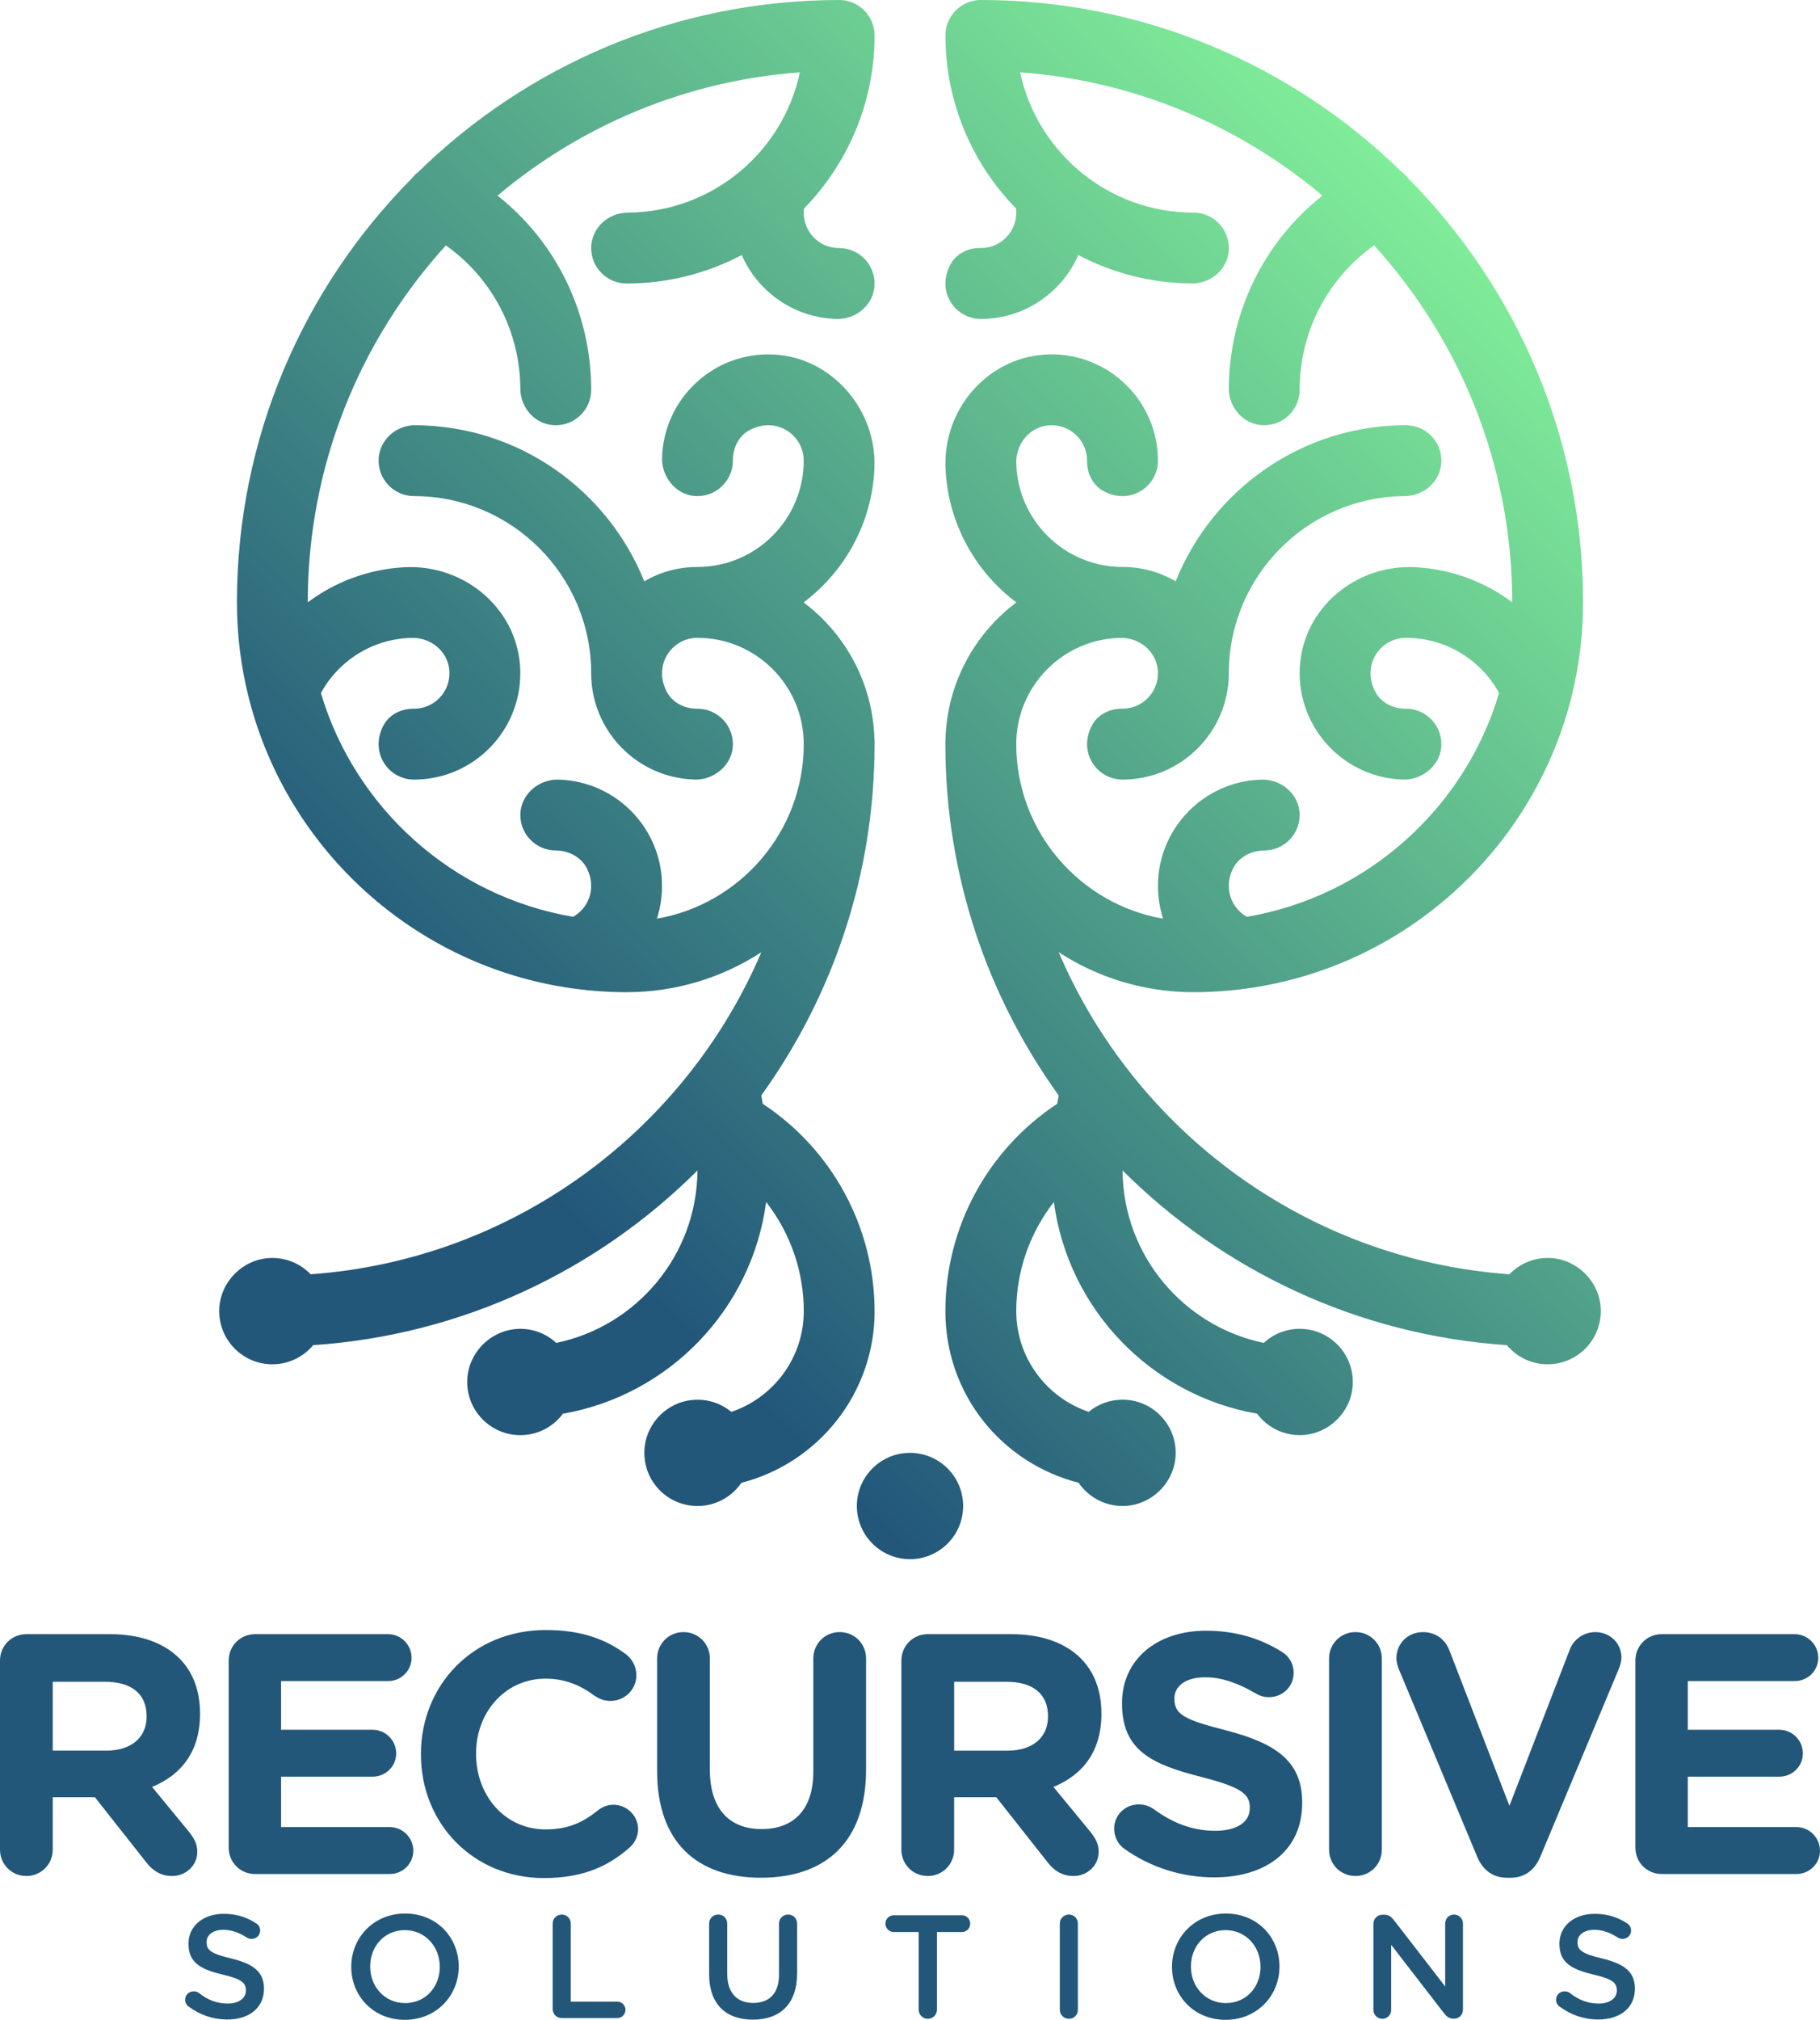 <?xml version="1.0" encoding="UTF-8"?>
<svg id="Capa_2" data-name="Capa 2" xmlns="http://www.w3.org/2000/svg" xmlns:xlink="http://www.w3.org/1999/xlink" viewBox="0 0 1000 1109.51">
  <defs>
    <style>
      .cls-1 {
        fill: url(#Degradado_sin_nombre_31);
      }

      .cls-2 {
        fill: #22577a;
      }
    </style>
    <linearGradient id="Degradado_sin_nombre_31" data-name="Degradado sin nombre 31" x1="178.04" y1="789.91" x2="821.96" y2="145.99" gradientUnits="userSpaceOnUse">
      <stop offset=".2" stop-color="#22577a"/>
      <stop offset="1" stop-color="#80ed99"/>
    </linearGradient>
  </defs>
  <g id="Capa_1-2" data-name="Capa 1">
    <g>
      <g>
        <path class="cls-1" d="M480.53,720.21c0-46.01-23.31-88.78-61.43-113.87-.26-1.54-.54-3.07-.83-4.59,39.16-54.36,62.27-121.02,62.27-192.98,0-.85,0-1.72-.03-2.56,0-.24-.04-.48-.06-.72-1.02-30.46-16.07-57.42-38.91-74.58,22.69-17.04,37.73-43.76,38.92-73.97,1.26-31.95-23.45-60.64-55.39-62.21-33.06-1.62-60.56,24.42-61.31,56.96-.23,10.04,7.35,19.66,17.33,20.71,11.74,1.24,21.65-7.97,21.58-19.47-.04-6.92,3.24-13.59,9.39-16.78,14.74-7.66,29.54,2.92,29.54,16.89,0,32.2-26.2,58.4-58.4,58.4-10.64,0-20.62,2.87-29.22,7.87-20.04-49.99-68.86-85.46-125.86-85.73-10.44-.05-19.52,7.97-20.07,18.4-.6,11.23,8.33,20.53,19.44,20.53,53.67,0,97.33,43.66,97.33,97.33,0,31.82,25.58,57.77,57.26,58.38,9.93,.19,19.45-7.46,20.49-17.34,1.24-11.74-7.97-21.65-19.47-21.58-6.92,.04-13.59-3.24-16.78-9.39-7.66-14.74,2.92-29.54,16.89-29.54,32.2,0,58.4,26.2,58.4,58.4,0,47.99-34.92,87.95-80.69,95.87,1.84-5.7,2.83-11.76,2.83-18.01,0-31.75-25.48-57.67-57.06-58.38-10.8-.24-20.55,8.21-20.79,19-.25,10.92,8.5,19.85,19.35,19.91,7.4,.04,14.44,3.78,17.54,10.49,4.82,10.45,.61,21.21-7.92,25.96-66.14-11.23-119.77-59.65-138.55-122.91,9.99-18.25,28.91-29.89,49.98-30.31,10.27-.21,19.45,7.11,20.54,17.32,1.26,11.75-8.01,21.71-19.54,21.6-6.9-.07-13.53,3.22-16.7,9.34-7.66,14.81,2.89,29.59,16.89,29.59,32.39,0,58.71-26.51,58.39-58.98-.33-33.86-30.03-59.54-63.84-57.66-19.55,1.08-37.86,7.96-52.94,19.26,.01-75.4,28.77-144.21,75.88-196.06,25.39,17.99,40.73,47.02,40.91,78.77,.06,10.59,8.26,19.68,18.84,20.01,11.03,.35,20.09-8.5,20.09-19.46,0-42.25-19.2-81.14-51.44-106.67,45.63-38.38,103.12-63.1,166.11-67.72-9.31,43.8-48.17,76.81-94.64,77.07-10.59,.06-19.68,8.26-20.02,18.84-.35,11.03,8.5,20.09,19.46,20.09,22.82,0,44.34-5.67,63.26-15.63,8.87,20.31,28.96,34.63,52.39,35.09,10.77,.21,20.22-8,20.59-18.76,.38-11.07-8.47-20.16-19.45-20.16s-19.47-8.73-19.47-19.47c0-.76,.06-1.5,.14-2.25,23.97-24.57,38.79-58.12,38.79-95.08h0c0-10.75-8.71-19.47-19.46-19.47h0c-89.96,0-171.63,36.1-231.34,94.55-1.33,1.02-2.55,2.2-3.6,3.57-59.28,59.83-95.96,142.1-95.96,232.78,0,17.81,2.2,35.12,6.32,51.67,.11,.56,.25,1.11,.41,1.66,.02,.06,.03,.12,.05,.18,.01,.05,.02,.1,.04,.14,21.41,82.66,91.08,146.09,177.02,158.31,.3,.05,.61,.09,.91,.13,9.61,1.32,19.41,2.02,29.38,2.02,27.27,0,52.68-8.08,74-21.94-41.95,98.22-136.25,168.93-247.63,176.9-5.66-5.88-13.74-9.41-22.65-8.92-14.77,.8-26.87,13-27.55,27.78-.77,16.75,12.58,30.58,29.17,30.58,9.01,0,17.07-4.09,22.42-10.51,82.16-5.53,156.2-41.16,211.14-95.95-.28,46.64-33.53,85.61-77.58,94.71-5.34-4.91-12.48-7.88-20.34-7.71-15.18,.31-27.87,12.67-28.55,27.84-.76,16.74,12.59,30.55,29.17,30.55,9.59,0,18.07-4.64,23.4-11.78,58.22-10.12,103.86-57.31,111.64-116.29,13.17,16.86,20.68,37.88,20.68,59.94,0,25.7-16.7,47.56-39.81,55.34-5.8-4.79-13.48-7.39-21.77-6.51-13.45,1.42-24.34,12.27-25.83,25.7-1.95,17.61,11.79,32.52,29.01,32.52,10.03,0,18.87-5.06,24.13-12.76,42.03-10.76,73.2-48.95,73.2-94.29Z"/>
        <circle class="cls-1" cx="500" cy="827.26" r="29.2"/>
        <path class="cls-1" d="M851.99,691.05c-8.91-.48-16.99,3.05-22.65,8.92-111.38-7.96-205.68-78.68-247.63-176.9,21.33,13.85,46.73,21.94,74,21.94,9.97,0,19.77-.7,29.38-2.02,.31-.04,.61-.08,.91-.13,85.93-12.22,155.6-75.64,177.01-158.3,.2-.66,.37-1.33,.5-2.01,4.11-16.55,6.31-33.85,6.31-51.65,0-90.68-36.68-172.95-95.96-232.79-1.05-1.36-2.27-2.55-3.6-3.56C710.57,36.1,628.89,0,538.93,0h0c-10.75,0-19.46,8.71-19.46,19.46h0c0,36.96,14.81,70.51,38.79,95.08,.09,.74,.14,1.49,.14,2.25,0,10.83-8.9,19.63-19.77,19.46-6.8-.11-13.32,3.15-16.49,9.17-7.84,14.87,2.74,29.77,16.8,29.77,23.92,0,44.52-14.46,53.53-35.1,18.69,9.84,39.91,15.49,62.42,15.63,10.51,.06,19.71-7.9,20.27-18.4,.6-11.23-8.33-20.53-19.44-20.53-46.72,0-85.86-33.09-95.21-77.07,62.99,4.63,120.48,29.34,166.11,67.72-32.03,25.37-51.19,63.93-51.44,105.87-.06,10.5,7.91,19.68,18.39,20.24,11.23,.6,20.53-8.33,20.53-19.44,0-31.96,15.38-61.23,40.91-79.32,47.1,51.85,75.86,120.66,75.88,196.06-15.1-11.32-33.43-18.19-53-19.27-32.92-1.8-62.14,22.46-63.72,55.39s24.45,60.5,56.97,61.24c10.04,.23,19.66-7.35,20.71-17.33,1.24-11.74-7.97-21.65-19.47-21.58-6.92,.04-13.59-3.24-16.78-9.39-7.66-14.74,2.92-29.54,16.89-29.54,21.55,0,41,11.73,51.18,30.32-18.79,63.27-72.42,111.69-138.55,122.92-8.53-4.75-12.74-15.51-7.92-25.96,3.1-6.71,10.15-10.45,17.54-10.49,10.85-.06,19.6-9,19.35-19.91s-10-19.24-20.79-19c-31.59,.71-57.06,26.63-57.06,58.38,0,6.25,.99,12.31,2.83,18.01-45.76-7.92-80.69-47.88-80.69-95.87,0-31.8,25.55-57.74,57.19-58.38,10.27-.21,19.46,7.1,20.55,17.31,1.26,11.75-8.01,21.71-19.54,21.6-6.9-.07-13.53,3.22-16.7,9.34-7.66,14.81,2.89,29.59,16.89,29.59,32.2,0,58.4-26.2,58.4-58.4,0-53.45,43.31-96.97,96.67-97.32,10.62-.07,19.77-8.22,20.11-18.84,.35-11.03-8.5-20.09-19.46-20.09-57.28,0-106.39,35.55-126.5,85.73-8.6-4.99-18.58-7.87-29.22-7.87-31.8,0-57.74-25.55-58.38-57.19-.21-10.27,7.1-19.46,17.31-20.55,11.75-1.26,21.71,8.01,21.6,19.54-.07,6.9,3.22,13.53,9.34,16.7,14.81,7.66,29.59-2.89,29.59-16.89,0-32.43-26.58-58.77-59.1-58.39-33.19,.39-58.93,29.11-57.62,62.28,1.19,30.21,16.23,56.93,38.92,73.97-22.84,17.16-37.9,44.12-38.91,74.58-.02,.24-.05,.47-.06,.71-.02,.85-.03,1.72-.03,2.56,0,71.96,23.1,138.62,62.27,192.98-.29,1.52-.57,3.05-.83,4.59-38.12,25.09-61.43,67.86-61.43,113.87s31.16,83.53,73.2,94.29c5.37,7.86,14.47,12.97,24.76,12.76,15.16-.32,27.83-12.64,28.54-27.79,.79-16.76-12.57-30.6-29.16-30.6-7.06,0-13.54,2.51-18.59,6.68-23.11-7.78-39.81-29.64-39.81-55.34,0-22.06,7.51-43.08,20.68-59.94,7.79,58.98,53.42,106.16,111.64,116.29,5.53,7.42,14.47,12.14,24.52,11.76,14.96-.56,27.33-12.79,28.04-27.74,.8-16.78-12.56-30.63-29.16-30.63-7.62,0-14.53,2.94-19.73,7.72-44.05-9.11-77.3-48.07-77.58-94.71,54.94,54.79,128.98,90.42,211.14,95.95,5.36,6.42,13.41,10.51,22.42,10.51,16.58,0,29.94-13.82,29.17-30.58-.68-14.78-12.77-26.97-27.55-27.78Z"/>
      </g>
      <g>
        <path class="cls-2" d="M0,912.14c0-8.09,6.4-14.49,14.49-14.49H60.22c16.75,0,29.74,4.71,38.39,13.36,7.34,7.34,11.29,17.69,11.29,30.11v.38c0,20.7-10.35,33.5-26.35,40.08l20.14,24.47c2.82,3.58,4.7,6.59,4.7,11.1,0,8.09-6.77,13.36-13.74,13.36-6.59,0-10.92-3.2-14.3-7.53l-28.23-35.76H28.98v28.79c0,8.09-6.4,14.49-14.49,14.49s-14.49-6.4-14.49-14.49v-103.88Zm58.34,49.5c14.12,0,22.21-7.53,22.21-18.63v-.38c0-12.42-8.66-18.82-22.77-18.82H28.98v37.83h29.36Z"/>
        <path class="cls-2" d="M125.65,1014.89v-102.75c0-8.09,6.4-14.49,14.49-14.49h73.02c7.15,0,12.98,5.83,12.98,12.99s-5.83,12.8-12.98,12.8h-58.72v26.72h50.25c7.15,0,12.99,5.83,12.99,12.99s-5.83,12.8-12.99,12.8h-50.25v27.67h59.66c7.15,0,12.99,5.83,12.99,12.99s-5.83,12.8-12.99,12.8h-73.96c-8.09,0-14.49-6.4-14.49-14.49Z"/>
        <path class="cls-2" d="M231.27,963.89v-.38c0-37.45,28.23-68.13,68.69-68.13,19.76,0,33.12,5.27,44.04,13.36,3.01,2.26,5.65,6.4,5.65,11.48,0,7.9-6.4,14.11-14.3,14.11-3.95,0-6.59-1.51-8.66-2.82-8.09-6.02-16.56-9.41-26.91-9.41-22.21,0-38.2,18.44-38.2,41.03v.38c0,22.58,15.62,41.4,38.2,41.4,12.23,0,20.33-3.76,28.61-10.35,2.26-1.88,5.27-3.2,8.66-3.2,7.34,0,13.55,6.02,13.55,13.36,0,4.52-2.26,8.09-4.89,10.35-11.86,10.35-25.78,16.56-46.86,16.56-38.77,0-67.56-29.92-67.56-67.75Z"/>
        <path class="cls-2" d="M361.06,972.93v-61.92c0-8.09,6.4-14.49,14.49-14.49s14.49,6.4,14.49,14.49v61.16c0,21.45,10.73,32.56,28.42,32.56s28.42-10.73,28.42-31.62v-62.11c0-8.09,6.4-14.49,14.49-14.49s14.49,6.4,14.49,14.49v60.98c0,39.9-22.4,59.47-57.78,59.47s-57.02-19.76-57.02-58.53Z"/>
        <path class="cls-2" d="M495.27,912.14c0-8.09,6.4-14.49,14.49-14.49h45.73c16.75,0,29.74,4.71,38.39,13.36,7.34,7.34,11.29,17.69,11.29,30.11v.38c0,20.7-10.35,33.5-26.35,40.08l20.14,24.47c2.82,3.58,4.7,6.59,4.7,11.1,0,8.09-6.77,13.36-13.74,13.36-6.59,0-10.92-3.2-14.3-7.53l-28.23-35.76h-23.15v28.79c0,8.09-6.4,14.49-14.49,14.49s-14.49-6.4-14.49-14.49v-103.88Zm58.34,49.5c14.12,0,22.21-7.53,22.21-18.63v-.38c0-12.42-8.66-18.82-22.77-18.82h-28.79v37.83h29.36Z"/>
        <path class="cls-2" d="M617.63,1015.46c-3.2-2.26-5.46-6.4-5.46-10.92,0-7.53,6.02-13.36,13.55-13.36,3.76,0,6.4,1.32,8.28,2.63,9.97,7.34,20.89,11.86,33.69,11.86,11.86,0,19.01-4.7,19.01-12.42v-.38c0-7.34-4.52-11.1-26.54-16.75-26.54-6.78-43.66-14.12-43.66-40.27v-.38c0-23.9,19.2-39.71,46.11-39.71,16,0,29.92,4.14,41.78,11.67,3.2,1.88,6.4,5.83,6.4,11.48,0,7.53-6.02,13.36-13.55,13.36-2.82,0-5.08-.75-7.34-2.07-9.6-5.65-18.63-8.85-27.67-8.85-11.1,0-16.94,5.08-16.94,11.48v.38c0,8.66,5.65,11.48,28.42,17.31,26.72,6.96,41.78,16.56,41.78,39.52v.38c0,26.16-19.95,40.84-48.37,40.84-17.31,0-34.82-5.27-49.5-15.81Z"/>
        <path class="cls-2" d="M730.26,911.01c0-8.09,6.4-14.49,14.49-14.49s14.49,6.4,14.49,14.49v105.01c0,8.09-6.4,14.49-14.49,14.49s-14.49-6.4-14.49-14.49v-105.01Z"/>
        <path class="cls-2" d="M811.68,1019.98l-42.72-102.19c-.94-2.26-1.7-4.52-1.7-6.96,0-8.09,6.4-14.3,14.49-14.3,7.53,0,12.42,4.33,14.68,10.16l32.93,85.25,33.31-86.19c1.88-4.7,6.96-9.22,13.93-9.22,7.9,0,14.3,6.02,14.3,13.93,0,2.26-.75,4.7-1.5,6.4l-43.1,103.13c-3.01,7.15-8.47,11.48-16.37,11.48h-1.88c-7.9,0-13.36-4.33-16.37-11.48Z"/>
        <path class="cls-2" d="M898.56,1014.89v-102.75c0-8.09,6.4-14.49,14.49-14.49h73.02c7.15,0,12.98,5.83,12.98,12.99s-5.83,12.8-12.98,12.8h-58.72v26.72h50.25c7.15,0,12.99,5.83,12.99,12.99s-5.83,12.8-12.99,12.8h-50.25v27.67h59.66c7.15,0,12.99,5.83,12.99,12.99s-5.83,12.8-12.99,12.8h-73.96c-8.09,0-14.49-6.4-14.49-14.49Z"/>
      </g>
      <g>
        <path class="cls-2" d="M103.65,1102.25c-1.13-.81-1.94-2.18-1.94-3.79,0-2.58,2.1-4.6,4.68-4.6,1.37,0,2.26,.4,2.9,.89,4.68,3.71,9.68,5.81,15.81,5.81s10-2.9,10-7.1v-.16c0-4.03-2.26-6.21-12.74-8.63-12.02-2.9-18.79-6.45-18.79-16.86v-.16c0-9.68,8.07-16.37,19.28-16.37,7.1,0,12.82,1.85,17.91,5.24,1.13,.65,2.18,2.02,2.18,3.95,0,2.58-2.1,4.6-4.68,4.6-.97,0-1.78-.24-2.58-.73-4.36-2.82-8.55-4.28-12.98-4.28-5.81,0-9.2,2.98-9.2,6.69v.16c0,4.36,2.58,6.29,13.47,8.87,11.94,2.9,18.07,7.18,18.07,16.53v.16c0,10.57-8.31,16.86-20.16,16.86-7.66,0-14.92-2.42-21.21-7.1Z"/>
        <path class="cls-2" d="M193,1080.47v-.16c0-15.89,12.26-29.2,29.6-29.2s29.44,13.15,29.44,29.04v.16c0,15.89-12.26,29.2-29.6,29.2s-29.44-13.15-29.44-29.04Zm48.63,0v-.16c0-10.97-7.98-20.08-19.2-20.08s-19.03,8.95-19.03,19.92v.16c0,10.97,7.98,20,19.2,20s19.03-8.87,19.03-19.84Z"/>
        <path class="cls-2" d="M303.66,1056.6c0-2.74,2.18-4.92,5-4.92s4.92,2.18,4.92,4.92v42.91h25.57c2.5,0,4.52,2.02,4.52,4.52s-2.02,4.52-4.52,4.52h-30.49c-2.82,0-5-2.18-5-5v-46.94Z"/>
        <path class="cls-2" d="M389.64,1084.58v-27.99c0-2.74,2.18-4.92,5-4.92s4.92,2.18,4.92,4.92v27.59c0,10.48,5.4,16.05,14.28,16.05s14.2-5.24,14.2-15.65v-27.99c0-2.74,2.18-4.92,5-4.92s4.92,2.18,4.92,4.92v27.5c0,16.86-9.52,25.33-24.28,25.33s-24.04-8.47-24.04-24.84Z"/>
        <path class="cls-2" d="M504.79,1061.27h-13.71c-2.58,0-4.6-2.1-4.6-4.6s2.02-4.6,4.6-4.6h37.5c2.5,0,4.52,2.1,4.52,4.6s-2.02,4.6-4.52,4.6h-13.79v42.75c0,2.74-2.26,4.92-5,4.92s-5-2.18-5-4.92v-42.75Z"/>
        <path class="cls-2" d="M582.32,1056.6c0-2.74,2.18-4.92,5-4.92s4.92,2.18,4.92,4.92v47.43c0,2.74-2.18,4.92-4.92,4.92s-5-2.18-5-4.92v-47.43Z"/>
        <path class="cls-2" d="M643.96,1080.47v-.16c0-15.89,12.26-29.2,29.6-29.2s29.44,13.15,29.44,29.04v.16c0,15.89-12.26,29.2-29.6,29.2s-29.44-13.15-29.44-29.04Zm48.63,0v-.16c0-10.97-7.98-20.08-19.2-20.08s-19.03,8.95-19.03,19.92v.16c0,10.97,7.98,20,19.2,20s19.03-8.87,19.03-19.84Z"/>
        <path class="cls-2" d="M754.62,1056.76c0-2.74,2.18-5,5-5h1.05c2.42,0,3.79,1.21,5.16,2.9l28.23,36.54v-34.68c0-2.66,2.18-4.84,4.84-4.84s4.92,2.18,4.92,4.84v47.43c0,2.74-2.1,4.92-4.84,4.92h-.4c-2.34,0-3.79-1.21-5.16-2.99l-29.04-37.58v35.81c0,2.66-2.18,4.84-4.84,4.84s-4.92-2.18-4.92-4.84v-47.34Z"/>
        <path class="cls-2" d="M856.91,1102.25c-1.13-.81-1.94-2.18-1.94-3.79,0-2.58,2.1-4.6,4.68-4.6,1.37,0,2.26,.4,2.9,.89,4.68,3.71,9.68,5.81,15.81,5.81s10-2.9,10-7.1v-.16c0-4.03-2.26-6.21-12.74-8.63-12.02-2.9-18.79-6.45-18.79-16.86v-.16c0-9.68,8.07-16.37,19.28-16.37,7.1,0,12.82,1.85,17.91,5.24,1.13,.65,2.18,2.02,2.18,3.95,0,2.58-2.1,4.6-4.68,4.6-.97,0-1.78-.24-2.58-.73-4.36-2.82-8.55-4.28-12.98-4.28-5.81,0-9.2,2.98-9.2,6.69v.16c0,4.36,2.58,6.29,13.47,8.87,11.94,2.9,18.07,7.18,18.07,16.53v.16c0,10.57-8.31,16.86-20.16,16.86-7.66,0-14.92-2.42-21.21-7.1Z"/>
      </g>
    </g>
  </g>
</svg>